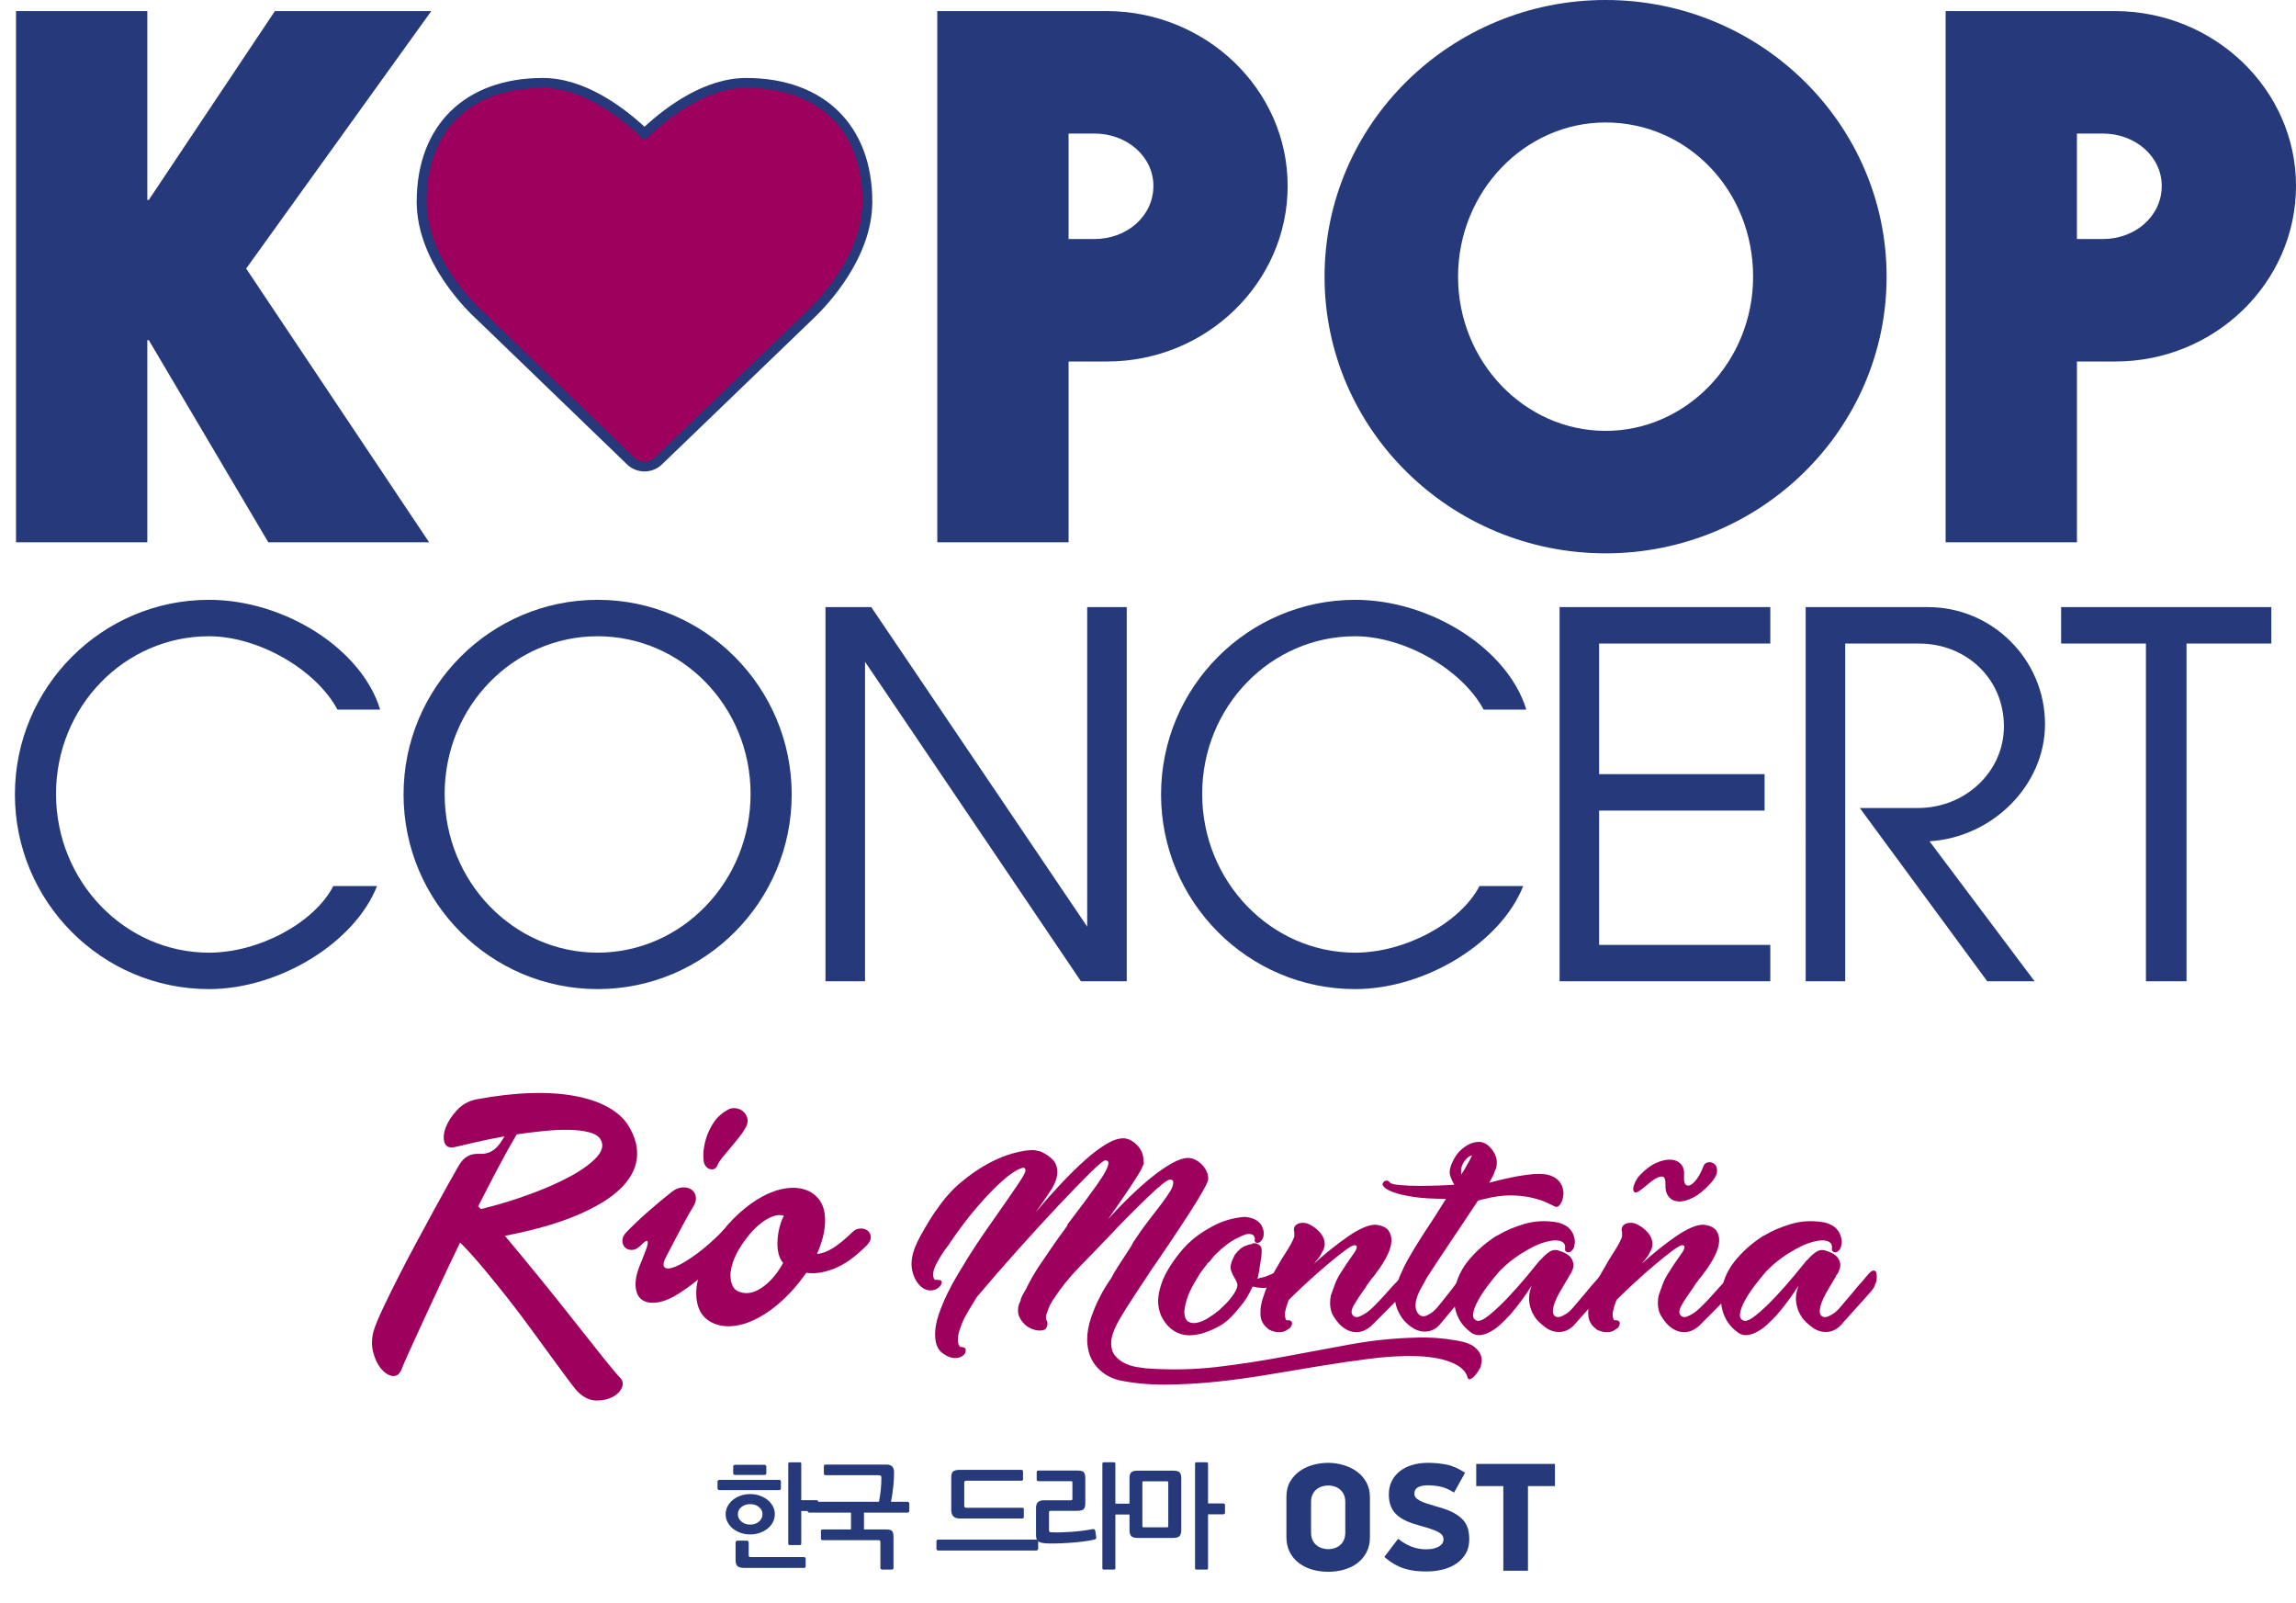 <?xml version="1.0" encoding="utf-8"?>
<!-- Generator: Adobe Illustrator 16.0.0, SVG Export Plug-In . SVG Version: 6.00 Build 0)  -->
<!DOCTYPE svg PUBLIC "-//W3C//DTD SVG 1.1//EN" "http://www.w3.org/Graphics/SVG/1.1/DTD/svg11.dtd">
<svg version="1.1" id="Layer_1" xmlns="http://www.w3.org/2000/svg" xmlns:xlink="http://www.w3.org/1999/xlink" x="0px" y="0px"
	 width="463.571px" height="323.595px" viewBox="0 0 463.571 323.595" enable-background="new 0 0 463.571 323.595"
	 xml:space="preserve">
<g>
	<path fill="#26397B" d="M3.234,2.233h26.509v38.125h0.298L55.507,2.233H87.08l-37.38,51.976l36.934,55.251H54.167L30.041,68.654
		h-0.298v40.806H3.234V2.233z"/>
	<path fill="#26397B" d="M189.243,2.233h34.104c20.105,0,36.636,15.786,36.636,35.296c0,19.509-16.382,35.443-36.487,35.443h-7.744
		v36.487h-26.509V2.233z M215.751,48.252h5.212c6.553,0,11.914-4.617,11.914-10.723c0-5.957-5.361-10.574-11.914-10.574h-5.212
		V48.252z"/>
	<path fill="#26397B" d="M267.432,55.847C267.432,25.02,292.898,0,324.173,0s56.741,25.02,56.741,55.847
		s-25.466,55.847-56.741,55.847S267.432,86.674,267.432,55.847z M353.958,55.847c0-17.425-13.254-31.126-29.785-31.126
		c-16.382,0-29.785,14-29.785,31.126s13.403,31.126,29.785,31.126S353.958,72.973,353.958,55.847z"/>
	<path fill="#26397B" d="M392.832,2.233h34.104c20.105,0,36.636,15.786,36.636,35.296c0,19.509-16.382,35.443-36.487,35.443h-7.744
		v36.487h-26.509V2.233z M419.34,48.252h5.212c6.553,0,11.914-4.617,11.914-10.723c0-5.957-5.361-10.574-11.914-10.574h-5.212
		V48.252z"/>
</g>
<g>
	<g>
		<path fill="#9E005D" d="M130.129,94.162c-1.09,0-2.108-0.418-2.868-1.177L96.634,63.438c-0.08-0.068-11.501-10.214-11.501-22.718
			c0-15.016,9.148-23.98,24.471-23.98c8.391,0,16.216,6.109,20.525,10.214c4.309-4.104,12.134-10.214,20.525-10.214
			c15.323,0,24.471,8.965,24.471,23.98c0,10.913-8.771,20.154-11.458,22.727l-30.683,29.552
			C132.238,93.744,131.219,94.162,130.129,94.162z"/>
		<path fill="#26397B" d="M150.654,17.74c14.682,0,23.471,8.593,23.471,22.98c0,11.784-10.803,21.654-11.245,22.096L132.29,92.278
			c-0.589,0.589-1.375,0.884-2.161,0.884s-1.571-0.295-2.161-0.884l-30.64-29.56c-0.393-0.344-11.195-10.214-11.195-21.998
			c0-14.388,8.79-22.98,23.471-22.98c8.593,0,16.646,6.776,20.525,10.606C134.008,24.517,142.062,17.74,150.654,17.74
			 M150.654,15.74c-8.296,0-15.984,5.665-20.525,9.844c-4.541-4.179-12.229-9.844-20.525-9.844c-15.711,0-25.471,9.572-25.471,24.98
			c0,12.541,11.023,22.731,11.832,23.462l30.615,29.535c0.923,0.923,2.192,1.444,3.549,1.444s2.626-0.521,3.574-1.469l30.564-29.437
			l0.09-0.087c2.76-2.642,11.767-12.14,11.767-23.449C176.125,25.313,166.366,15.74,150.654,15.74L150.654,15.74z"/>
	</g>
</g>
<g>
	<path fill="#26397B" d="M76.125,178.854c-4.517,11.45-19.749,20.8-33.931,20.8c-21.64,0-39.184-17.647-39.184-39.289
		c0-21.64,17.543-39.288,39.184-39.288c15.337,0,30.884,9.98,34.562,22.165h-8.614c-4.412-8.193-16.072-14.812-25.947-14.812
		c-17.018,0-30.884,14.182-30.884,31.83s13.866,32.04,30.884,32.04c10.084,0,21.22-5.987,25.107-13.446H76.125z"/>
	<path fill="#26397B" d="M81.479,160.364c0-21.64,17.543-39.288,39.184-39.288s39.183,17.648,39.183,39.288
		c0,21.642-17.543,39.289-39.183,39.289S81.479,182.006,81.479,160.364z M151.546,160.26c0-17.648-13.866-31.83-30.884-31.83
		s-30.885,14.182-30.885,31.83s13.867,32.04,30.885,32.04S151.546,177.908,151.546,160.26z"/>
	<path fill="#26397B" d="M166.669,122.547h9.245l43.595,64.501v-64.501h7.984v75.53h-9.245l-43.595-64.5v64.5h-7.984V122.547z"/>
	<path fill="#26397B" d="M307.537,178.854c-4.517,11.45-19.749,20.8-33.931,20.8c-21.64,0-39.184-17.647-39.184-39.289
		c0-21.64,17.543-39.288,39.184-39.288c15.337,0,30.884,9.98,34.562,22.165h-8.614c-4.413-8.193-16.072-14.812-25.947-14.812
		c-17.018,0-30.884,14.182-30.884,31.83s13.866,32.04,30.884,32.04c10.084,0,21.22-5.987,25.107-13.446H307.537z"/>
	<path fill="#26397B" d="M357.432,122.547v7.354h-34.562v26.367h33.406v7.354h-33.406v27.104h34.562v7.353h-42.545v-75.53H357.432z"
		/>
	<path fill="#26397B" d="M364.573,122.547h24.687c13.026,0,23.636,10.61,23.636,23.636c0,12.187-10.4,22.796-23.321,23.637
		l21.22,28.258h-9.56l-25.737-34.981h11.765c9.455,0,17.333-7.248,17.333-16.492c0-9.665-7.669-16.703-17.124-16.703h-14.917v68.177
		h-7.983V122.547z"/>
	<path fill="#26397B" d="M433.272,129.9h-17.123v-7.354h42.44v7.354h-17.123v68.177h-8.194V129.9z"/>
</g>
<g>
	<path fill="#9E005D" d="M92.416,235.642c0.528-0.951,1.057-1.612,1.587-1.983c0.528-0.369,1.043-0.595,1.547-0.674
		c0.502-0.08,0.992-0.106,1.468-0.08c0.476,0.027,0.978-0.04,1.507-0.198c0.528-0.158,1.058-0.476,1.587-0.952
		c0.528-0.477,1.111-1.27,1.746-2.381c-2.329,0.424-4.392,0.848-6.19,1.271c-1.799,0.424-3.042,0.714-3.729,0.873
		c-1.164,0.265-1.892-0.026-2.182-0.873c-0.291-0.847-0.212-1.866,0.238-3.056c0.448-1.189,1.203-2.354,2.262-3.492
		c1.057-1.137,2.353-1.864,3.888-2.182c3.967-0.74,7.63-1.163,10.991-1.27c3.359-0.105,6.36,0.093,9.007,0.596
		c2.644,0.502,4.88,1.269,6.705,2.301c1.825,1.031,3.187,2.289,4.086,3.769c1.375,2.276,1.917,4.498,1.627,6.666
		c-0.292,2.17-1.442,4.206-3.452,6.11c-2.011,1.904-4.934,3.664-8.769,5.277c-3.836,1.614-8.637,2.976-14.402,4.087
		c2.222,2.646,4.603,5.529,7.142,8.649c2.539,3.122,4.92,6.099,7.142,8.927c2.222,2.83,4.152,5.264,5.792,7.301
		c1.64,2.036,2.698,3.294,3.174,3.771c0.582,0.581,0.7,1.255,0.357,2.023c-0.344,0.766-0.966,1.388-1.864,1.864
		c-0.9,0.477-1.972,0.714-3.214,0.714c-1.244,0-2.42-0.503-3.532-1.508c-0.424-0.37-1.098-1.178-2.023-2.42
		c-0.926-1.244-2.037-2.751-3.333-4.523c-1.297-1.772-2.725-3.729-4.285-5.872c-1.561-2.143-3.174-4.271-4.84-6.388
		s-3.32-4.152-4.96-6.111c-1.641-1.956-3.174-3.649-4.603-5.078c-1.428,2.964-2.805,5.859-4.126,8.689
		c-1.323,2.83-2.513,5.396-3.571,7.697c-1.059,2.301-1.958,4.271-2.698,5.912c-0.742,1.639-1.218,2.75-1.429,3.333
		c-0.424,1.004-1.045,1.44-1.865,1.31c-0.821-0.133-1.587-0.636-2.301-1.509s-1.244-2.011-1.587-3.411
		c-0.345-1.403-0.278-2.871,0.198-4.404c0.317-1.004,0.913-2.434,1.786-4.285c0.873-1.852,1.877-3.9,3.016-6.15
		c1.137-2.248,2.341-4.549,3.61-6.904c1.27-2.354,2.473-4.575,3.611-6.665c1.137-2.089,2.143-3.915,3.016-5.476
		C91.423,237.376,92.044,236.277,92.416,235.642z M104.318,228.977c-1.218,2.063-2.474,4.324-3.769,6.785
		c-1.297,2.46-2.633,5.038-4.008,7.737c0.105,0.105,0.199,0.197,0.278,0.277c0.079,0.079,0.171,0.172,0.278,0.277
		c3.28-0.794,6.519-1.771,9.721-2.937c3.2-1.162,5.991-2.392,8.372-3.689c2.38-1.296,4.152-2.592,5.317-3.888
		c1.163-1.296,1.401-2.5,0.714-3.611c-0.424-0.635-1.204-1.098-2.341-1.389c-1.138-0.29-2.487-0.449-4.047-0.477
		c-1.561-0.026-3.253,0.054-5.078,0.239C107.929,228.487,106.116,228.713,104.318,228.977z"/>
	<path fill="#9E005D" d="M126.536,248.657c1.216-1.271,2.684-2.659,4.404-4.167c1.718-1.508,3.293-2.817,4.721-3.928
		c0.688-0.528,1.389-0.819,2.104-0.873c0.714-0.053,1.309,0.079,1.785,0.396s0.78,0.768,0.913,1.35
		c0.131,0.582,0.012,1.218-0.357,1.904c-0.424,0.688-0.807,1.337-1.151,1.944c-0.345,0.609-0.714,1.283-1.111,2.023
		c-0.397,0.741-0.847,1.587-1.349,2.539c-0.503,0.952-1.099,2.09-1.786,3.412c-0.742,1.323-0.926,2.17-0.555,2.54
		c0.37,0.37,1.111,0.331,2.222-0.119c1.11-0.449,2.486-1.271,4.126-2.461c1.639-1.189,3.385-2.71,5.238-4.562
		c0.634-0.636,1.256-0.979,1.864-1.032c0.608-0.053,1.098,0.079,1.468,0.396c0.37,0.317,0.528,0.794,0.476,1.429
		c-0.053,0.635-0.424,1.296-1.111,1.984c-0.529,0.528-1.218,1.203-2.063,2.022c-0.846,0.82-1.785,1.693-2.817,2.619
		c-1.031,0.927-2.103,1.824-3.214,2.698c-1.111,0.873-2.17,1.626-3.174,2.261c-1.641,1.06-3.123,1.681-4.444,1.865
		c-1.323,0.186-2.368,0-3.134-0.556c-0.768-0.555-1.19-1.494-1.27-2.817c-0.08-1.32,0.33-2.987,1.23-4.998
		c0.317-0.794,0.595-1.508,0.833-2.144c0.238-0.635,0.37-1.123,0.397-1.468c0.026-0.343-0.067-0.488-0.278-0.437
		c-0.212,0.054-0.609,0.371-1.19,0.953c-0.583,0.582-1.164,0.872-1.746,0.872c-0.583,0-1.044-0.171-1.389-0.516
		c-0.343-0.343-0.516-0.806-0.516-1.389C125.663,249.821,125.955,249.239,126.536,248.657z M147.009,223.978
		c0.477-0.265,0.992-0.356,1.547-0.278c0.556,0.079,1.032,0.278,1.429,0.596c0.396,0.317,0.687,0.754,0.873,1.309
		c0.185,0.556,0.119,1.151-0.198,1.786c-0.318,0.634-0.768,1.323-1.349,2.063c-0.583,0.741-1.178,1.468-1.786,2.182
		c-0.608,0.715-1.151,1.363-1.626,1.945c-0.477,0.582-0.794,1.058-0.953,1.428c-0.265,0.741-0.702,1.084-1.309,1.031
		c-0.609-0.053-1.072-0.397-1.389-1.031c-0.158-0.317-0.238-0.939-0.238-1.864c0-0.926,0.159-1.958,0.476-3.096
		s0.833-2.262,1.547-3.372C144.748,225.564,145.74,224.665,147.009,223.978z"/>
	<path fill="#9E005D" d="M172.165,248.657c0.422-0.423,0.925-0.648,1.508-0.676c0.582-0.026,1.071,0.107,1.468,0.396
		c0.396,0.293,0.621,0.716,0.674,1.271c0.052,0.556-0.237,1.15-0.873,1.786c-2.329,2.328-4.537,3.888-6.626,4.682
		c-2.091,0.793-3.928,1.059-5.515,0.793l-1.428,1.904c-1.429,1.8-2.95,3.36-4.563,4.682c-1.614,1.323-3.214,2.341-4.801,3.056
		c-1.587,0.715-3.134,1.099-4.642,1.151s-2.843-0.266-4.007-0.953c-1.163-0.687-1.957-1.679-2.381-2.976
		c-0.422-1.296-0.516-2.764-0.277-4.404c0.238-1.639,0.781-3.385,1.627-5.237c0.846-1.851,1.984-3.677,3.412-5.475
		c1.428-1.799,2.948-3.359,4.563-4.683c1.613-1.321,3.226-2.341,4.84-3.056c1.613-0.714,3.174-1.097,4.682-1.15
		c1.507-0.052,2.843,0.266,4.007,0.952c1.693,1.06,2.605,2.712,2.738,4.96c0.131,2.249-0.411,4.722-1.627,7.419
		c0.952-0.051,1.996-0.422,3.134-1.11C169.214,251.303,170.578,250.191,172.165,248.657z M158.277,245.403
		c-0.688-0.212-1.428-0.172-2.222,0.118c-0.793,0.292-1.601,0.755-2.42,1.39c-0.821,0.634-1.601,1.401-2.341,2.301
		c-0.741,0.9-1.402,1.825-1.984,2.777c-0.583,0.952-1.031,1.904-1.349,2.856c-0.317,0.953-0.476,1.825-0.476,2.618
		c0,0.794,0.145,1.496,0.436,2.104c0.291,0.609,0.78,1.02,1.468,1.23c1.375,0.476,2.83,0.198,4.365-0.834
		c1.534-1.031,2.883-2.524,4.047-4.483l0.317-0.555c-0.424-0.477-0.728-1.084-0.913-1.826c-0.186-0.74-0.265-1.533-0.238-2.38
		c0.026-0.846,0.131-1.692,0.317-2.539c0.185-0.846,0.437-1.613,0.754-2.301L158.277,245.403z"/>
</g>
<g>
	<path fill="#9E005D" d="M331.069,237.25c1.117-1.187,2.226-2.024,3.326-2.515c1.1-0.488,2.086-0.707,2.959-0.654
		c0.872,0.053,1.553,0.358,2.042,0.917c0.489,0.559,0.698,1.31,0.628,2.252c-0.07,0.943,0.026,1.554,0.288,1.833
		s0.602,0.314,1.021,0.104c0.419-0.209,0.865-0.646,1.336-1.309c0.472-0.664,0.898-1.501,1.283-2.515
		c0.174-0.453,0.506-0.707,0.995-0.76c0.489-0.052,0.907,0.079,1.257,0.394c0.349,0.313,0.506,0.804,0.472,1.466
		c-0.036,0.664-0.49,1.485-1.362,2.462c-1.223,1.327-2.392,2.271-3.509,2.828c-1.118,0.56-2.095,0.812-2.933,0.761
		c-0.838-0.053-1.493-0.376-1.964-0.97c-0.472-0.594-0.69-1.379-0.654-2.357c0.034-0.977-0.123-1.526-0.472-1.649
		c-0.349-0.122-0.794-0.035-1.335,0.262c-0.542,0.298-1.118,0.707-1.729,1.231c-0.612,0.523-1.161,0.96-1.65,1.31
		c-0.489,0.349-0.838,0.454-1.048,0.314c-0.209-0.141-0.297-0.394-0.262-0.761c0.034-0.366,0.165-0.794,0.393-1.283
		C330.379,238.124,330.684,237.669,331.069,237.25z"/>
</g>
<g>
	<path fill="#9E005D" d="M189.034,244.291c1.534-2.273,3.227-4.178,5.078-5.713c1.852-1.533,3.663-2.777,5.436-3.729
		c1.772-0.952,3.452-1.64,5.039-2.063c1.587-0.422,2.883-0.635,3.888-0.635c0.318,0,0.608,0.04,0.873,0.119
		c0.264,0.08,0.476,0.119,0.635,0.119c0.898,0.371,1.706,0.887,2.42,1.548c0.714,0.662,1.071,1.548,1.071,2.658
		c0,1.059-0.41,2.235-1.23,3.531c-0.821,1.297-1.865,2.817-3.134,4.563c1.692-2.011,3.385-3.916,5.078-5.714
		c1.693-1.799,3.306-3.386,4.841-4.762c1.534-1.375,2.962-2.46,4.286-3.254c1.321-0.793,2.486-1.189,3.491-1.189
		c0.899,0,1.798,0.437,2.698,1.31c0.899,0.873,1.35,1.892,1.35,3.055c0,0.211,0.026,0.384,0.079,0.516
		c0.052,0.132-0.093,0.543-0.436,1.23c-0.345,0.688-1.032,1.813-2.063,3.372c-1.032,1.561-2.606,3.85-4.722,6.864
		c1.48-1.64,2.988-3.2,4.523-4.682c1.534-1.48,3.015-2.79,4.443-3.928c1.428-1.137,2.764-2.05,4.007-2.739
		c1.243-0.687,2.314-1.031,3.214-1.031c0.477,0,0.952,0.12,1.429,0.357c0.476,0.237,0.912,0.556,1.309,0.953
		c0.397,0.396,0.714,0.847,0.953,1.348c0.238,0.504,0.357,1.02,0.357,1.548c0,0.266-0.159,0.715-0.476,1.35
		s-0.886,1.626-1.706,2.976c-0.821,1.349-1.944,3.108-3.373,5.276c-1.429,2.17-3.281,4.921-5.555,8.254
		c0-0.053,0.012-0.08,0.039-0.08c0.026,0,0.04-0.025,0.04-0.079c-1.535,2.328-2.845,4.313-3.928,5.951
		c-1.085,1.641-1.971,3.044-2.658,4.206c-0.688,1.165-1.19,2.17-1.508,3.016c-0.317,0.846-0.476,1.613-0.476,2.301
		c0,1.058,0.264,1.904,0.793,2.54c0.528,0.635,1.177,1.137,1.944,1.508c0.767,0.369,1.534,0.62,2.301,0.754
		c0.766,0.131,1.389,0.224,1.865,0.277c5.025,0.369,9.866,0.278,14.522-0.277c4.654-0.557,9.217-1.258,13.688-2.104
		c4.47-0.847,8.888-1.667,13.252-2.459c4.365-0.794,8.769-1.244,13.213-1.35c1.375-0.054,2.764-0.027,4.166,0.079
		c1.401,0.105,2.843,0.29,4.325,0.556c1.428,0.265,2.473,0.647,3.134,1.15c0.661,0.502,1.111,1.032,1.35,1.587
		c0.238,0.556,0.317,1.072,0.238,1.548c-0.08,0.476-0.147,0.819-0.199,1.031c-0.371,0.687-0.741,1.243-1.111,1.667
		c-0.317,0.369-0.635,0.621-0.952,0.754c-0.317,0.131-0.529-0.04-0.635-0.517c-0.371-1.218-1.507-2.195-3.412-2.936
		c-1.904-0.742-4.338-1.139-7.301-1.19c-2.751-0.053-5.701,0.119-8.848,0.516c-3.148,0.396-6.427,0.873-9.84,1.429
		c-3.412,0.555-6.903,1.137-10.475,1.745s-7.116,1.098-10.633,1.469c-3.52,0.37-6.971,0.567-10.356,0.595
		c-3.386,0.026-6.586-0.277-9.602-0.913c-1.265-0.37-2.301-0.872-3.107-1.507c-0.807-0.635-1.444-1.323-1.914-2.063
		c-0.468-0.741-0.793-1.508-0.975-2.302c-0.183-0.793-0.273-1.561-0.273-2.301c0-1.377,0.247-2.804,0.741-4.285
		c0.493-1.479,1.054-2.829,1.679-4.047c0.677-1.376,1.482-2.724,2.42-4.047c0.317-0.635,0.727-1.35,1.23-2.144
		c0.502-0.793,0.992-1.547,1.468-2.261c0.476-0.714,0.873-1.321,1.19-1.825c0.317-0.502,0.448-0.754,0.396-0.754
		c1.163-1.798,2.262-3.359,3.293-4.683c1.032-1.321,1.905-2.46,2.619-3.411c0.715-0.953,1.283-1.772,1.707-2.461
		c0.422-0.687,0.635-1.296,0.635-1.824c0-0.369-0.212-0.556-0.635-0.556c-0.265,0-0.754,0.277-1.468,0.833s-1.614,1.35-2.698,2.381
		c-1.085,1.031-2.341,2.261-3.77,3.69c-1.428,1.428-2.936,2.988-4.523,4.682c-2.063,2.17-4.035,4.205-5.912,6.11
		c-1.878,1.904-3.638,4.1-5.277,6.586l-0.634,1.11c-0.424,1.006-0.663,1.641-0.715,1.904c-0.053,0.213-0.079,0.372-0.079,0.477
		c0,0.371,0.052,0.596,0.158,0.675c0.105,0.079,0.159,0.331,0.159,0.754c0,0.158-0.08,0.411-0.238,0.754
		c-0.158,0.345-0.608,0.517-1.349,0.517c-0.424,0-0.9-0.093-1.429-0.278c-0.529-0.185-1.005-0.463-1.428-0.834
		c-0.424-0.369-0.781-0.806-1.071-1.309c-0.292-0.502-0.437-1.045-0.437-1.627c0-0.688,0.159-1.322,0.476-1.905
		c0.052-0.104,0.08-0.197,0.08-0.277c0-0.079,0.026-0.185,0.08-0.317c0.052-0.132,0.145-0.329,0.277-0.596
		c0.132-0.264,0.357-0.66,0.675-1.189c0.793-1.639,1.692-3.215,2.698-4.722c1.004-1.508,1.931-2.869,2.777-4.086
		c0.846-1.217,1.56-2.209,2.143-2.977c0.582-0.767,0.845-1.203,0.793-1.31c2.432-3.174,4.416-5.845,5.952-8.014
		c1.534-2.17,2.301-3.624,2.301-4.366c0-0.369-0.212-0.555-0.635-0.555c-0.317,0-1.363,0.873-3.134,2.618
		c-1.773,1.746-3.928,3.968-6.467,6.667c-2.54,2.697-5.265,5.673-8.173,8.927c-2.911,3.254-5.634,6.388-8.174,9.404
		c-0.688,1.11-1.297,2.115-1.825,3.015c-0.529,0.9-0.926,1.694-1.19,2.381c-0.158,0.37-0.292,0.741-0.396,1.11
		c-0.266,0.687-0.397,1.402-0.397,2.144c0,0.634,0.159,1.11,0.477,1.428h0.237c0.159,0,0.344,0.04,0.556,0.119
		c0.21,0.08,0.317,0.25,0.317,0.517c0,0.475-0.212,0.858-0.635,1.15c-0.424,0.29-0.926,0.437-1.507,0.437
		c-0.847,0-1.734-0.358-2.659-1.072c-0.926-0.714-1.389-1.972-1.389-3.769c0-1.217,0.25-2.553,0.754-4.008
		c0.502-1.455,1.098-2.883,1.785-4.285c0.688-1.401,1.415-2.725,2.183-3.969c0.766-1.241,1.415-2.313,1.944-3.213
		c1.058-1.692,2.248-3.492,3.571-5.396c1.322-1.904,2.579-3.701,3.77-5.396c1.19-1.692,2.195-3.16,3.016-4.404
		c0.819-1.242,1.229-2.023,1.229-2.341c0-0.369-0.132-0.556-0.397-0.556c-0.371,0-0.992,0.265-1.864,0.793
		c-0.873,0.53-1.945,1.39-3.214,2.58c-1.27,1.19-2.738,2.751-4.404,4.682c-1.667,1.932-3.479,4.324-5.436,7.182
		c0.052,0-0.093,0.212-0.436,0.635c-0.345,0.424-0.728,0.966-1.151,1.626c-0.424,0.662-0.821,1.363-1.19,2.104
		c-0.371,0.741-0.556,1.402-0.556,1.984c0,0.424,0.106,0.767,0.317,1.031h0.477c0.211,0,0.423,0.026,0.635,0.079
		c0.211,0.054,0.317,0.187,0.317,0.396c0,0.371-0.226,0.741-0.674,1.111c-0.45,0.37-0.992,0.556-1.627,0.556
		c-0.53,0-1.032-0.159-1.508-0.477s-0.886-0.74-1.23-1.27c-0.345-0.527-0.608-1.111-0.793-1.745
		c-0.186-0.636-0.278-1.243-0.278-1.826c0-1.321,0.383-2.79,1.15-4.404c0.767-1.613,1.997-3.715,3.69-6.309L189.034,244.291z"/>
	<path fill="#9E005D" d="M253.628,259.845c-0.053,0-0.093-0.013-0.119-0.04c-0.027-0.024-0.067-0.038-0.12-0.038
		c-0.212,0-0.371-0.026-0.476-0.08c-0.424,0.9-0.821,1.654-1.19,2.262c-0.371,0.609-0.873,1.283-1.508,2.023
		c-1.376,1.746-2.686,2.964-3.928,3.65c-1.244,0.688-2.341,1.164-3.293,1.428c-0.212,0.106-0.424,0.172-0.635,0.199
		c-0.212,0.026-0.424,0.066-0.635,0.118c-1.059,0.212-1.998,0.226-2.817,0.04s-1.52-0.489-2.103-0.912
		c-0.582-0.423-1.072-0.899-1.468-1.429c-0.397-0.527-0.701-1.031-0.913-1.508c-0.423-1.004-0.621-2.023-0.595-3.055
		c0.027-1.032,0.251-2.155,0.674-3.373c0.318-1.004,0.873-2.142,1.667-3.412c0.794-1.27,1.72-2.512,2.777-3.729
		c0.053-0.053,0.105-0.104,0.159-0.158c0.052-0.053,0.131-0.132,0.238-0.238c0.105-0.106,0.198-0.211,0.278-0.317
		c0.079-0.105,0.224-0.238,0.436-0.397c1.111-1.11,2.659-2.207,4.643-3.293c1.984-1.084,4.113-1.731,6.388-1.944
		c0.635,0,1.243,0.107,1.825,0.317c0.476,0.159,0.925,0.437,1.349,0.833c0.423,0.397,0.714,0.993,0.873,1.786
		c0,0.371,0,0.622,0,0.754c0,0.133-0.053,0.331-0.159,0.595c-0.053,0.106-0.106,0.199-0.159,0.278
		c-0.054,0.078-0.106,0.172-0.159,0.277h-0.08c-0.053,0.159-0.159,0.265-0.317,0.317c-0.158,0.054-0.317,0.079-0.476,0.079
		c-0.317,0-0.476-0.21-0.476-0.634c0.105-0.159,0.105-0.291,0-0.397c-0.106-0.635-0.662-0.873-1.667-0.715
		c-0.424,0.107-1.178,0.437-2.261,0.993c-1.085,0.555-2.369,1.547-3.849,2.975c-0.266,0.267-0.504,0.53-0.715,0.794
		c-0.212,0.266-0.424,0.529-0.634,0.793c-0.266,0.159-0.424,0.318-0.477,0.477c-0.317,0.424-0.635,0.833-0.952,1.23
		c-0.317,0.396-0.635,0.887-0.952,1.468c-0.9,1.429-1.547,2.673-1.944,3.729c-0.397,1.059-0.648,2.144-0.754,3.254
		c0.052,1.005,0.33,1.654,0.833,1.944c0.502,0.291,1.111,0.356,1.825,0.197c0.714-0.157,1.468-0.487,2.261-0.991
		c0.793-0.502,1.508-1.018,2.143-1.547c0.528-0.528,0.885-0.873,1.071-1.032c0.185-0.158,0.489-0.476,0.913-0.952
		c0.793-0.952,1.295-1.719,1.507-2.301c0.211-0.477,0.238-0.899,0.08-1.27s-0.357-0.754-0.595-1.15
		c-0.238-0.397-0.437-0.834-0.595-1.31c-0.159-0.477-0.106-1.084,0.159-1.825c0.159-0.369,0.304-0.701,0.437-0.992
		c0.131-0.29,0.304-0.541,0.516-0.754c0.528-0.635,1.072-1.071,1.627-1.31s1.044-0.383,1.468-0.437
		c0.105-0.104,0.238-0.158,0.397-0.158h0.237c0.211,0,0.37,0.054,0.477,0.158c0.264,0.054,0.502,0.238,0.714,0.556
		c0.105,0.159,0.159,0.45,0.159,0.873c0,0.424-0.04,0.9-0.119,1.428c-0.079,0.53-0.159,1.046-0.238,1.548
		c-0.079,0.503-0.146,0.913-0.199,1.229c-0.053,0.213-0.092,0.425-0.119,0.636c-0.027,0.212-0.093,0.45-0.198,0.714
		c0.159,0,0.264-0.026,0.317-0.079c0.794-0.159,1.455-0.357,1.984-0.595c0.529-0.239,0.926-0.409,1.19-0.517
		c0.582-0.265,1.018-0.449,1.31-0.556c0.29-0.105,0.437,0.054,0.437,0.477c-0.053,0.106-0.08,0.237-0.08,0.396v0.159
		c0,0.265-0.092,0.582-0.278,0.952c-0.186,0.37-0.569,0.715-1.15,1.031c-0.371,0.212-0.886,0.385-1.547,0.516
		C255.386,260.018,254.58,260.004,253.628,259.845z"/>
	<path fill="#9E005D" d="M282.988,257.703c0.423-0.477,0.794-0.82,1.111-1.032c0.265-0.158,0.516-0.171,0.754-0.04
		c0.238,0.133,0.304,0.569,0.198,1.31c0,0.213-0.053,0.45-0.158,0.714c-0.107,0.267-0.252,0.583-0.437,0.953
		c-0.186,0.37-0.49,0.768-0.913,1.19c-0.424,0.476-0.979,1.07-1.667,1.786c-0.688,0.714-1.376,1.415-2.063,2.102
		c-0.688,0.689-1.309,1.31-1.865,1.865c-0.555,0.556-0.913,0.912-1.071,1.071c-0.9,0.794-1.825,1.217-2.777,1.27
		c-0.952,0.052-1.853-0.211-2.698-0.793c-0.742-0.477-1.456-1.27-2.143-2.381c-0.688-1.11-0.873-2.513-0.555-4.206
		c0.211-0.581,0.462-1.281,0.753-2.104c0.291-0.818,0.675-1.599,1.151-2.341c0.369-0.581,0.753-1.177,1.15-1.785
		c0.397-0.606,0.806-1.202,1.23-1.785c0.105-0.158,0.238-0.344,0.397-0.556c0.159-0.211,0.29-0.437,0.396-0.674
		c0.105-0.238,0.159-0.437,0.159-0.596s-0.132-0.264-0.396-0.317c-0.317-0.052-1.006,0.317-2.063,1.111
		c-1.059,0.793-2.261,1.76-3.611,2.896c-1.349,1.138-2.725,2.354-4.126,3.65c-1.402,1.296-2.579,2.419-3.531,3.372
		c-0.159,0.37-0.317,0.82-0.477,1.35c-0.159,0.528-0.266,1.005-0.317,1.428c0,0.635,0.105,1.085,0.317,1.35h0.556
		c0.528,0.105,0.687,0.45,0.476,1.031c0,0.053-0.027,0.106-0.079,0.159c0,0.053-0.027,0.079-0.08,0.079
		c0,0.158-0.08,0.265-0.238,0.317c-0.053,0.054-0.212,0.158-0.476,0.317c-0.318,0.265-0.742,0.423-1.27,0.476
		c-0.687,0.052-1.27-0.026-1.746-0.238h-0.08c-0.052,0-0.105-0.026-0.159-0.078c-0.423-0.159-0.635-0.291-0.635-0.397
		c-1.111-0.793-1.613-1.957-1.507-3.492c0-0.687,0.132-1.48,0.396-2.381c0.053-0.104,0.079-0.21,0.079-0.316
		c0.053,0,0.08-0.053,0.08-0.158c0.477-1.588,1.19-3.24,2.143-4.96s1.93-3.347,2.936-4.881c0.264-0.423,0.502-0.846,0.714-1.27
		c0.211-0.424,0.37-0.794,0.476-1.111h-0.079h0.079v-0.158v-0.556v-0.237c-0.053-0.106-0.079-0.266-0.079-0.477
		c0-0.265,0.079-0.503,0.238-0.714c0.105-0.159,0.29-0.305,0.556-0.437c0.264-0.132,0.661-0.199,1.19-0.199
		c0.105,0,0.199,0.014,0.278,0.04c0.08,0.027,0.171,0.04,0.278,0.04c0.476,0.157,0.964,0.41,1.468,0.753
		c0.502,0.345,0.952,0.754,1.349,1.23c0.397,0.477,0.661,1.005,0.794,1.587c0.131,0.583,0.065,1.19-0.199,1.825
		c-0.107,0.159-0.198,0.318-0.278,0.476c-0.079,0.159-0.172,0.345-0.277,0.557c-0.107,0.158-0.226,0.33-0.357,0.515
		c-0.133,0.187-0.305,0.41-0.516,0.676v-0.08c-0.212,0.317-0.371,0.53-0.477,0.635c1.111-1.004,2.262-1.984,3.452-2.936
		c1.19-0.953,2.341-1.813,3.452-2.58c1.111-0.766,2.155-1.36,3.134-1.784c0.979-0.423,1.812-0.608,2.5-0.557h0.08
		c1.163,0.159,1.97,0.544,2.42,1.15c0.449,0.609,0.647,1.35,0.595,2.223c-0.054,0.872-0.345,1.839-0.873,2.896
		c-0.529,1.059-1.19,2.116-1.984,3.174c-0.106,0.106-0.186,0.212-0.238,0.318c-0.053,0.105-0.132,0.211-0.238,0.317
		c-0.106,0.157-0.212,0.305-0.317,0.437c-0.106,0.132-0.212,0.251-0.317,0.356l-1.111,1.508v0.079
		c-1.111,1.535-1.958,2.817-2.539,3.849c-0.583,1.032-0.556,1.76,0.08,2.183c0.211,0.158,0.528,0.186,0.952,0.079
		c0.317-0.105,0.74-0.317,1.27-0.635c0.528-0.317,1.163-0.846,1.904-1.587c0.74-0.74,1.429-1.468,2.063-2.182
		c0.635-0.715,1.216-1.362,1.746-1.945C281.903,258.813,282.459,258.232,282.988,257.703z"/>
	<path fill="#9E005D" d="M295.208,257.544c0.37-0.477,0.714-0.819,1.032-1.031c0.264-0.159,0.502-0.172,0.714-0.04
		c0.211,0.133,0.344,0.568,0.397,1.31c0.052,0.212,0.052,0.45,0,0.714c-0.053,0.266-0.159,0.583-0.317,0.952
		c-0.158,0.37-0.424,0.769-0.793,1.19c-0.371,0.477-0.847,1.071-1.428,1.786c-0.583,0.714-1.164,1.415-1.746,2.103
		c-0.583,0.688-1.099,1.309-1.547,1.865c-0.45,0.556-0.754,0.912-0.913,1.07c-0.741,0.794-1.601,1.23-2.579,1.31
		c-0.979,0.08-1.918-0.17-2.817-0.754c-0.37-0.21-0.78-0.528-1.23-0.952c-0.449-0.423-0.846-0.912-1.19-1.468
		c-0.343-0.556-0.634-1.19-0.873-1.904s-0.33-1.469-0.278-2.263c0.106-0.581,0.251-1.281,0.437-2.102
		c0.186-0.82,0.464-1.6,0.833-2.341c0.371-0.899,0.793-1.772,1.27-2.619s0.925-1.613,1.349-2.302
		c0.476-0.793,0.952-1.56,1.428-2.301c0.846-1.27,1.746-2.646,2.698-4.127c0.952-1.48,1.718-2.697,2.301-3.65
		c-2.698,0-4.894-0.131-6.586-0.396c-1.692-0.264-3.015-0.567-3.968-0.912c-0.952-0.345-1.587-0.688-1.904-1.032
		c-0.317-0.344-0.423-0.595-0.317-0.754c0.212-0.477,0.529-0.66,0.952-0.556c0.212,0.054,0.397,0.187,0.556,0.396
		c0.158,0.213,0.821,0.372,1.984,0.477c1.164,0.106,2.46,0.159,3.888,0.159c1.429,0,2.817-0.026,4.167-0.079
		s2.314-0.106,2.896-0.158c-0.424-0.741-0.714-1.416-0.873-2.024c-0.159-0.607,0-1.441,0.476-2.5
		c0.528-1.11,1.111-1.943,1.746-2.499c0.635-0.557,1.242-0.965,1.825-1.23c0.635-0.264,1.295-0.396,1.984-0.396
		c1.004,0.106,1.891,0.714,2.658,1.825c0.767,1.111,0.965,2.328,0.595,3.649h-0.08c-0.053,0.213-0.186,0.583-0.396,1.112
		c-0.106,0.211-0.226,0.45-0.357,0.714c-0.133,0.265-0.306,0.582-0.516,0.951c1.534-0.422,3.095-0.793,4.682-1.11
		c1.587-0.317,3.015-0.527,4.285-0.635c1.429-0.105,2.54-0.013,3.333,0.277c0.793,0.291,1.389,0.675,1.785,1.15
		c0.397,0.477,0.647,0.953,0.754,1.43c0.105,0.475,0.159,0.82,0.159,1.031c-0.054,0.634-0.159,1.164-0.317,1.587
		c-0.159,0.37-0.371,0.688-0.635,0.952c-0.266,0.266-0.609,0.266-1.032,0c-0.317-0.159-0.821-0.396-1.508-0.714
		c-0.688-0.318-1.561-0.608-2.619-0.873c-1.059-0.265-2.289-0.437-3.69-0.516c-1.402-0.08-2.95,0.039-4.642,0.356
		c-0.424,0.107-0.833,0.199-1.23,0.277c-0.397,0.08-0.807,0.173-1.23,0.278c-0.054,0-0.186,0.054-0.397,0.158
		c-0.9,1.377-1.865,2.831-2.896,4.365c-1.032,1.535-2.024,3.016-2.977,4.443c-0.952,1.43-1.825,2.738-2.618,3.928
		c-0.793,1.19-1.402,2.131-1.825,2.817l-0.873,1.587c-0.9,1.535-1.363,2.817-1.389,3.85c-0.027,1.031,0.304,1.759,0.992,2.182
		c0.318,0.159,0.661,0.187,1.032,0.08c0.317-0.106,0.714-0.317,1.19-0.635c0.476-0.318,1.004-0.846,1.587-1.588
		c0.582-0.74,1.15-1.454,1.706-2.143c0.556-0.687,1.044-1.321,1.468-1.904C294.308,258.734,294.784,258.127,295.208,257.544z
		 M297.192,233.262c-0.529,0.053-1.059,0.464-1.587,1.229c-0.529,0.768-0.714,1.627-0.556,2.58c0.476-0.74,0.833-1.336,1.071-1.786
		c0.238-0.449,0.437-0.806,0.595-1.071c0.159-0.264,0.264-0.463,0.317-0.596C297.085,233.487,297.139,233.368,297.192,233.262z"/>
	<path fill="#9E005D" d="M309.253,259.527c-1.481,2.276-2.936,4.234-4.364,5.872c-0.634,0.689-1.283,1.337-1.944,1.945
		c-0.663,0.608-1.336,1.099-2.024,1.468s-1.349,0.595-1.984,0.674c-0.635,0.08-1.244-0.066-1.825-0.437
		c-1.111-0.793-1.944-1.705-2.5-2.737c-0.555-1.031-0.885-2.128-0.992-3.293c-0.105-1.162-0.013-2.328,0.277-3.492
		c0.292-1.163,0.728-2.247,1.31-3.253c0.529-0.952,1.336-1.997,2.42-3.135c1.083-1.137,2.313-2.182,3.69-3.135l0.476-0.316
		c0.105-0.106,0.211-0.171,0.317-0.198c0.105-0.026,0.238-0.092,0.397-0.199c1.375-0.846,3.121-1.587,5.237-2.223
		c2.115-0.634,4.364-0.738,6.745-0.316c0.635,0.159,1.216,0.396,1.746,0.715c0.423,0.265,0.806,0.661,1.15,1.19
		c0.344,0.528,0.542,1.217,0.595,2.063c-0.053,0.37-0.093,0.635-0.119,0.793c-0.027,0.159-0.093,0.346-0.198,0.556
		c-0.159,0.266-0.317,0.425-0.476,0.477v0.08c-0.212,0.105-0.371,0.157-0.476,0.157c-0.159,0-0.292-0.025-0.397-0.079
		c-0.266-0.104-0.371-0.344-0.318-0.714v-0.477c-0.106-0.635-0.608-1.004-1.507-1.11c-0.477-0.106-1.323,0-2.539,0.317
		c-1.218,0.317-2.672,1.006-4.365,2.063c-0.317,0.159-0.623,0.345-0.913,0.557c-0.291,0.211-0.595,0.424-0.913,0.634
		c-0.107,0.107-0.186,0.173-0.238,0.199c-0.053,0.027-0.132,0.092-0.238,0.198h-0.079c-0.742,0.583-1.536,1.297-2.381,2.143
		c-0.793,0.9-1.601,1.892-2.42,2.976c-0.821,1.085-1.496,2.116-2.023,3.096c-0.529,0.979-0.847,1.838-0.952,2.578
		c-0.106,0.741,0.159,1.218,0.793,1.428c0.528,0.159,1.389-0.25,2.579-1.229c1.19-0.979,2.432-2.156,3.729-3.531
		c1.296-1.376,2.539-2.777,3.729-4.207c1.19-1.428,2.076-2.512,2.659-3.253c0.052,0,0.08-0.013,0.08-0.04
		c0-0.026,0.025-0.04,0.079-0.04c0.476-0.581,1.031-1.097,1.667-1.547c0.635-0.448,1.322-0.542,2.063-0.277
		c1.375,0.424,2.248,1.031,2.619,1.824c0.37,0.794,0.343,1.563-0.079,2.302v0.079v0.079c-0.053,0-0.08,0.027-0.08,0.08
		s-0.014,0.079-0.04,0.079c-0.027,0-0.04,0.027-0.04,0.08l-0.08,0.078v0.08l-0.08,0.079c-0.106,0.106-0.186,0.237-0.237,0.396
		c-0.054,0.159-0.133,0.291-0.238,0.397v0.079c-0.054,0-0.08,0.027-0.08,0.08v0.078c-0.054,0-0.08,0.027-0.08,0.08l-0.079,0.079
		v0.079c-0.053,0-0.08,0.027-0.08,0.08c-0.476,0.793-0.926,1.561-1.349,2.301c-0.424,0.741-0.754,1.441-0.992,2.104
		c-0.238,0.661-0.357,1.229-0.357,1.705s0.159,0.821,0.476,1.032c0.265,0.158,0.608,0.186,1.032,0.079
		c0.318-0.105,0.727-0.317,1.23-0.635c0.502-0.317,1.071-0.873,1.706-1.667c0.635-0.74,1.243-1.454,1.825-2.142
		c0.582-0.688,1.111-1.322,1.587-1.905c0.582-0.635,1.111-1.241,1.587-1.825c0.37-0.476,0.714-0.819,1.032-1.031
		c0.264-0.158,0.502-0.171,0.714-0.039c0.21,0.132,0.317,0.568,0.317,1.309c0,0.266-0.027,0.529-0.08,0.793
		c-0.106,0.267-0.226,0.57-0.357,0.913c-0.132,0.345-0.384,0.728-0.754,1.15c-0.424,0.477-0.952,1.072-1.587,1.786
		c-0.635,0.714-1.27,1.416-1.904,2.104c-0.635,0.688-1.191,1.309-1.667,1.864c-0.477,0.555-0.794,0.913-0.952,1.071
		c-0.794,0.793-1.681,1.229-2.659,1.31c-0.979,0.079-1.918-0.172-2.817-0.754c-0.476-0.317-0.979-0.727-1.507-1.23
		c-0.53-0.502-0.979-1.123-1.349-1.864c-0.371-0.741-0.595-1.561-0.674-2.46C308.659,261.645,308.83,260.639,309.253,259.527z"/>
	<path fill="#9E005D" d="M349.169,257.703c0.423-0.477,0.793-0.82,1.11-1.032c0.265-0.158,0.516-0.171,0.754-0.04
		c0.238,0.133,0.304,0.569,0.198,1.31c0,0.213-0.053,0.45-0.158,0.714c-0.106,0.267-0.252,0.583-0.437,0.953
		c-0.186,0.37-0.49,0.768-0.913,1.19c-0.424,0.476-0.979,1.07-1.667,1.786c-0.688,0.714-1.376,1.415-2.063,2.102
		c-0.688,0.689-1.31,1.31-1.865,1.865c-0.555,0.556-0.912,0.912-1.071,1.071c-0.9,0.794-1.825,1.217-2.777,1.27
		c-0.952,0.052-1.852-0.211-2.698-0.793c-0.741-0.477-1.456-1.27-2.143-2.381c-0.688-1.11-0.873-2.513-0.556-4.206
		c0.211-0.581,0.462-1.281,0.754-2.104c0.29-0.818,0.674-1.599,1.151-2.341c0.369-0.581,0.753-1.177,1.15-1.785
		c0.397-0.606,0.806-1.202,1.23-1.785c0.105-0.158,0.238-0.344,0.397-0.556c0.159-0.211,0.29-0.437,0.396-0.674
		c0.105-0.238,0.159-0.437,0.159-0.596s-0.132-0.264-0.396-0.317c-0.317-0.052-1.006,0.317-2.063,1.111
		c-1.059,0.793-2.262,1.76-3.611,2.896c-1.35,1.138-2.726,2.354-4.127,3.65c-1.402,1.296-2.579,2.419-3.531,3.372
		c-0.159,0.37-0.317,0.82-0.476,1.35c-0.159,0.528-0.266,1.005-0.318,1.428c0,0.635,0.106,1.085,0.318,1.35h0.555
		c0.528,0.105,0.687,0.45,0.476,1.031c0,0.053-0.027,0.106-0.079,0.159c0,0.053-0.027,0.079-0.08,0.079
		c0,0.158-0.079,0.265-0.238,0.317c-0.053,0.054-0.212,0.158-0.476,0.317c-0.318,0.265-0.742,0.423-1.27,0.476
		c-0.687,0.052-1.269-0.026-1.746-0.238h-0.08c-0.052,0-0.105-0.026-0.159-0.078c-0.423-0.159-0.635-0.291-0.635-0.397
		c-1.111-0.793-1.613-1.957-1.507-3.492c0-0.687,0.132-1.48,0.396-2.381c0.054-0.104,0.079-0.21,0.079-0.316
		c0.053,0,0.08-0.053,0.08-0.158c0.477-1.588,1.19-3.24,2.143-4.96c0.953-1.72,1.93-3.347,2.937-4.881
		c0.264-0.423,0.502-0.846,0.714-1.27c0.211-0.424,0.37-0.794,0.476-1.111h-0.08h0.08v-0.158v-0.556v-0.237
		c-0.053-0.106-0.08-0.266-0.08-0.477c0-0.265,0.08-0.503,0.238-0.714c0.105-0.159,0.29-0.305,0.556-0.437
		c0.264-0.132,0.661-0.199,1.19-0.199c0.105,0,0.199,0.014,0.278,0.04c0.079,0.027,0.171,0.04,0.277,0.04
		c0.476,0.157,0.964,0.41,1.468,0.753c0.502,0.345,0.952,0.754,1.349,1.23c0.397,0.477,0.661,1.005,0.794,1.587
		c0.131,0.583,0.066,1.19-0.199,1.825c-0.107,0.159-0.198,0.318-0.278,0.476c-0.079,0.159-0.172,0.345-0.277,0.557
		c-0.107,0.158-0.226,0.33-0.357,0.515c-0.133,0.187-0.305,0.41-0.516,0.676v-0.08c-0.212,0.317-0.371,0.53-0.476,0.635
		c1.111-1.004,2.261-1.984,3.452-2.936c1.19-0.953,2.341-1.813,3.452-2.58c1.111-0.766,2.155-1.36,3.134-1.784
		c0.979-0.423,1.812-0.608,2.5-0.557h0.079c1.163,0.159,1.97,0.544,2.42,1.15c0.449,0.609,0.647,1.35,0.595,2.223
		c-0.054,0.872-0.345,1.839-0.873,2.896c-0.529,1.059-1.19,2.116-1.984,3.174c-0.106,0.106-0.186,0.212-0.238,0.318
		c-0.053,0.105-0.133,0.211-0.238,0.317c-0.106,0.157-0.212,0.305-0.317,0.437c-0.106,0.132-0.212,0.251-0.317,0.356l-1.111,1.508
		v0.079c-1.111,1.535-1.958,2.817-2.54,3.849c-0.583,1.032-0.556,1.76,0.08,2.183c0.211,0.158,0.528,0.186,0.952,0.079
		c0.317-0.105,0.74-0.317,1.27-0.635c0.528-0.317,1.163-0.846,1.904-1.587c0.74-0.74,1.429-1.468,2.063-2.182
		c0.635-0.715,1.216-1.362,1.746-1.945C348.083,258.813,348.639,258.232,349.169,257.703z"/>
	<path fill="#9E005D" d="M363.134,259.527c-1.481,2.276-2.936,4.234-4.364,5.872c-0.634,0.689-1.283,1.337-1.944,1.945
		c-0.663,0.608-1.336,1.099-2.024,1.468s-1.349,0.595-1.984,0.674c-0.635,0.08-1.244-0.066-1.825-0.437
		c-1.111-0.793-1.944-1.705-2.5-2.737c-0.555-1.031-0.885-2.128-0.992-3.293c-0.106-1.162-0.013-2.328,0.278-3.492
		c0.291-1.163,0.728-2.247,1.309-3.253c0.529-0.952,1.336-1.997,2.42-3.135c1.083-1.137,2.313-2.182,3.69-3.135l0.476-0.316
		c0.105-0.106,0.211-0.171,0.317-0.198c0.105-0.026,0.238-0.092,0.397-0.199c1.375-0.846,3.121-1.587,5.237-2.223
		c2.115-0.634,4.364-0.738,6.745-0.316c0.635,0.159,1.216,0.396,1.746,0.715c0.423,0.265,0.806,0.661,1.15,1.19
		c0.344,0.528,0.542,1.217,0.596,2.063c-0.053,0.37-0.093,0.635-0.119,0.793c-0.027,0.159-0.093,0.346-0.198,0.556
		c-0.159,0.266-0.317,0.425-0.477,0.477v0.08c-0.212,0.105-0.371,0.157-0.476,0.157c-0.159,0-0.292-0.025-0.397-0.079
		c-0.266-0.104-0.371-0.344-0.318-0.714v-0.477c-0.106-0.635-0.608-1.004-1.507-1.11c-0.477-0.106-1.323,0-2.539,0.317
		c-1.218,0.317-2.672,1.006-4.365,2.063c-0.317,0.159-0.623,0.345-0.913,0.557c-0.291,0.211-0.595,0.424-0.913,0.634
		c-0.107,0.107-0.186,0.173-0.238,0.199c-0.053,0.027-0.132,0.092-0.238,0.198h-0.079c-0.742,0.583-1.536,1.297-2.381,2.143
		c-0.793,0.9-1.601,1.892-2.42,2.976c-0.821,1.085-1.496,2.116-2.023,3.096c-0.529,0.979-0.847,1.838-0.952,2.578
		c-0.106,0.741,0.159,1.218,0.793,1.428c0.528,0.159,1.389-0.25,2.579-1.229c1.19-0.979,2.432-2.156,3.729-3.531
		c1.295-1.376,2.539-2.777,3.729-4.207c1.19-1.428,2.076-2.512,2.659-3.253c0.052,0,0.08-0.013,0.08-0.04
		c0-0.026,0.025-0.04,0.079-0.04c0.476-0.581,1.031-1.097,1.667-1.547c0.635-0.448,1.322-0.542,2.063-0.277
		c1.375,0.424,2.248,1.031,2.618,1.824c0.37,0.794,0.344,1.563-0.079,2.302v0.079v0.079c-0.053,0-0.08,0.027-0.08,0.08
		s-0.014,0.079-0.04,0.079c-0.027,0-0.04,0.027-0.04,0.08l-0.079,0.078v0.08l-0.08,0.079c-0.106,0.106-0.186,0.237-0.237,0.396
		c-0.054,0.159-0.133,0.291-0.238,0.397v0.079c-0.054,0-0.08,0.027-0.08,0.08v0.078c-0.054,0-0.079,0.027-0.079,0.08l-0.08,0.079
		v0.079c-0.053,0-0.08,0.027-0.08,0.08c-0.476,0.793-0.926,1.561-1.349,2.301c-0.424,0.741-0.754,1.441-0.992,2.104
		c-0.238,0.661-0.357,1.229-0.357,1.705s0.159,0.821,0.476,1.032c0.265,0.158,0.608,0.186,1.032,0.079
		c0.318-0.105,0.727-0.317,1.23-0.635c0.502-0.317,1.071-0.873,1.706-1.667c0.635-0.74,1.242-1.454,1.825-2.142
		c0.582-0.688,1.111-1.322,1.587-1.905c0.582-0.635,1.111-1.241,1.587-1.825c0.37-0.476,0.714-0.819,1.032-1.031
		c0.264-0.158,0.502-0.171,0.714-0.039c0.21,0.132,0.317,0.568,0.317,1.309c0,0.266-0.027,0.529-0.08,0.793
		c-0.106,0.267-0.226,0.57-0.357,0.913c-0.132,0.345-0.384,0.728-0.754,1.15c-0.424,0.477-0.952,1.072-1.587,1.786
		c-0.635,0.714-1.27,1.416-1.904,2.104c-0.635,0.688-1.19,1.309-1.667,1.864c-0.477,0.555-0.794,0.913-0.952,1.071
		c-0.794,0.793-1.681,1.229-2.659,1.31c-0.979,0.079-1.918-0.172-2.817-0.754c-0.476-0.317-0.979-0.727-1.507-1.23
		c-0.53-0.502-0.979-1.123-1.349-1.864c-0.371-0.741-0.595-1.561-0.674-2.46C362.539,261.645,362.71,260.639,363.134,259.527z"/>
</g>
<g>
	<path fill="#26397B" d="M157.567,300.684c-0.069,0.068-0.148,0.102-0.24,0.102h-12.095c-0.091,0-0.175-0.037-0.251-0.113
		c-0.076-0.075-0.114-0.167-0.114-0.273v-1.348c0-0.075,0.042-0.151,0.125-0.228c0.084-0.075,0.171-0.114,0.263-0.114h12.072
		c0.091,0,0.171,0.034,0.24,0.104c0.068,0.067,0.103,0.148,0.103,0.238v1.37C157.67,300.527,157.636,300.614,157.567,300.684z
		 M151.462,301.585c0.685,0,1.332,0.106,1.94,0.319c0.608,0.214,1.137,0.502,1.586,0.867c0.449,0.365,0.803,0.796,1.062,1.289
		c0.259,0.495,0.388,1.023,0.388,1.586c0,0.578-0.129,1.115-0.388,1.608c-0.259,0.495-0.612,0.925-1.062,1.29
		c-0.449,0.365-0.978,0.654-1.586,0.867c-0.608,0.214-1.263,0.32-1.962,0.32c-0.685,0-1.324-0.106-1.917-0.32
		c-0.593-0.213-1.115-0.502-1.563-0.867s-0.803-0.795-1.061-1.29c-0.259-0.493-0.388-1.03-0.388-1.608
		c0-0.563,0.129-1.091,0.388-1.586c0.258-0.493,0.612-0.924,1.061-1.289s0.974-0.653,1.575-0.867
		C150.135,301.691,150.778,301.585,151.462,301.585z M154.623,297.613c-0.068,0.077-0.163,0.114-0.285,0.114h-5.956
		c-0.061,0-0.133-0.03-0.217-0.09c-0.084-0.062-0.126-0.146-0.126-0.252v-1.347c0-0.121,0.042-0.213,0.126-0.274
		c0.083-0.06,0.156-0.091,0.217-0.091h5.956c0.106,0,0.198,0.039,0.274,0.115c0.076,0.075,0.115,0.167,0.115,0.273v1.301
		C154.727,297.454,154.692,297.537,154.623,297.613z M162.554,316.418c-0.076,0.047-0.152,0.069-0.229,0.069h-12.049
		c-0.685,0-1.149-0.122-1.393-0.366c-0.244-0.243-0.365-0.66-0.365-1.255v-3.537c0-0.075,0.038-0.151,0.114-0.229
		c0.076-0.075,0.152-0.114,0.229-0.114h1.939c0.106,0,0.194,0.039,0.263,0.114c0.068,0.077,0.103,0.153,0.103,0.229v2.602
		c0,0.152,0.031,0.252,0.091,0.297s0.167,0.068,0.32,0.068h10.748c0.077,0,0.152,0.03,0.229,0.091
		c0.076,0.062,0.114,0.13,0.114,0.207v1.619C162.668,316.304,162.63,316.373,162.554,316.418z M151.462,303.615
		c-0.715,0-1.309,0.198-1.78,0.594c-0.472,0.396-0.707,0.875-0.707,1.438c0,0.578,0.235,1.073,0.707,1.484
		c0.471,0.41,1.064,0.615,1.78,0.615c0.73,0,1.328-0.205,1.792-0.615c0.464-0.411,0.696-0.906,0.696-1.484
		c0-0.563-0.232-1.041-0.696-1.438C152.79,303.813,152.193,303.615,151.462,303.615z M165.098,304.928
		c-0.068,0.055-0.148,0.08-0.239,0.08h-3.081v6.573c0,0.196-0.099,0.296-0.296,0.296h-2.032c-0.197,0-0.296-0.1-0.296-0.296v-16.113
		c0-0.196,0.099-0.296,0.296-0.296h2.032c0.197,0,0.296,0.1,0.296,0.296v7.35h3.081c0.091,0,0.171,0.03,0.239,0.091
		c0.069,0.061,0.103,0.13,0.103,0.206v1.62C165.201,304.81,165.167,304.875,165.098,304.928z"/>
	<path fill="#26397B" d="M180.514,297.227c0,0.35-0.011,0.756-0.034,1.22c-0.023,0.465-0.061,0.959-0.114,1.483
		c-0.054,0.525-0.118,1.062-0.194,1.609c-0.076,0.547-0.167,1.08-0.274,1.598h3.355c0.076,0,0.152,0.042,0.228,0.126
		c0.077,0.084,0.114,0.163,0.114,0.238v1.484c0,0.076-0.038,0.151-0.114,0.228c-0.076,0.077-0.152,0.114-0.228,0.114h-8.809v3.401
		h4.45c0.624,0,1.031,0.105,1.221,0.318c0.19,0.213,0.286,0.654,0.286,1.324v6.139c0,0.076-0.034,0.148-0.103,0.217
		s-0.141,0.103-0.217,0.103h-1.986c-0.091,0-0.171-0.034-0.239-0.103s-0.103-0.141-0.103-0.217v-5.249
		c0-0.152-0.031-0.25-0.092-0.297c-0.061-0.045-0.175-0.068-0.342-0.068H166.09c-0.076,0-0.152-0.026-0.228-0.08
		c-0.076-0.053-0.114-0.117-0.114-0.193v-1.62c0-0.092,0.038-0.159,0.114-0.206c0.076-0.045,0.152-0.067,0.228-0.067h5.729v-3.401
		h-8.444c-0.091,0-0.167-0.037-0.228-0.114c-0.061-0.076-0.091-0.151-0.091-0.228v-1.484c0-0.242,0.106-0.364,0.319-0.364h14.104
		c0.137-0.746,0.251-1.518,0.342-2.316s0.137-1.654,0.137-2.567c0-0.213-0.053-0.347-0.16-0.399c-0.106-0.054-0.266-0.08-0.479-0.08
		h-10.635c-0.076,0-0.152-0.029-0.229-0.091c-0.076-0.062-0.114-0.129-0.114-0.206v-1.575c0-0.09,0.038-0.159,0.114-0.204
		c0.077-0.046,0.152-0.068,0.229-0.068h12.323c0.487,0,0.859,0.125,1.119,0.376C180.384,296.256,180.514,296.664,180.514,297.227z"
		/>
	<path fill="#26397B" d="M209.496,310.896c0.076,0.076,0.114,0.152,0.114,0.228v1.507c0,0.076-0.038,0.152-0.114,0.228
		c-0.076,0.077-0.152,0.115-0.228,0.115H189.39c-0.091,0-0.167-0.038-0.228-0.115c-0.061-0.075-0.091-0.151-0.091-0.228v-1.507
		c0-0.09,0.031-0.171,0.091-0.238c0.061-0.069,0.137-0.104,0.228-0.104h19.877C209.343,310.781,209.419,310.82,209.496,310.896z
		 M206.631,306.435c-0.053,0.053-0.118,0.079-0.193,0.079h-12.643c-0.609,0-1.05-0.151-1.324-0.456
		c-0.273-0.305-0.41-0.723-0.41-1.256v-6.618c0-0.577,0.129-0.969,0.388-1.175c0.259-0.205,0.677-0.308,1.255-0.308h12.529
		c0.213,0,0.319,0.1,0.319,0.297v1.597c0,0.198-0.106,0.297-0.319,0.297h-11.137c-0.274,0-0.411,0.13-0.411,0.389v4.654
		c0,0.138,0.027,0.24,0.08,0.309s0.164,0.103,0.331,0.103h11.251c0.121,0,0.213,0.016,0.273,0.047
		c0.061,0.03,0.092,0.106,0.092,0.228v1.552C206.712,306.294,206.685,306.381,206.631,306.435z"/>
	<path fill="#26397B" d="M221.237,310.633c-0.084,0.068-0.187,0.118-0.308,0.148c-0.669,0.153-1.472,0.285-2.407,0.4
		c-0.937,0.114-1.879,0.201-2.83,0.262c-0.951,0.061-1.856,0.099-2.716,0.113c-0.86,0.017-1.541,0-2.042-0.045
		c-0.669-0.06-1.13-0.205-1.38-0.434c-0.251-0.229-0.377-0.631-0.377-1.209v-5.477c0-0.548,0.133-0.944,0.399-1.188
		c0.266-0.244,0.665-0.365,1.198-0.365h5.431c0.122,0,0.206-0.019,0.251-0.058c0.045-0.037,0.068-0.132,0.068-0.285v-3.194
		c0-0.121-0.015-0.205-0.046-0.252c-0.03-0.045-0.122-0.067-0.274-0.067h-6.572c-0.076,0-0.148-0.03-0.217-0.092
		c-0.068-0.06-0.103-0.129-0.103-0.205v-1.574c0-0.076,0.035-0.141,0.103-0.194c0.069-0.053,0.141-0.08,0.217-0.08h7.941
		c0.654,0,1.077,0.122,1.267,0.364c0.19,0.245,0.285,0.64,0.285,1.188v5.066c0,0.578-0.118,0.974-0.354,1.187
		c-0.236,0.214-0.65,0.32-1.243,0.32h-5.409c-0.213,0-0.319,0.106-0.319,0.319v3.605c0,0.168,0.03,0.277,0.091,0.331
		c0.061,0.053,0.167,0.08,0.32,0.08c0.684,0.03,1.388,0.034,2.111,0.011c0.722-0.022,1.445-0.061,2.167-0.114
		c0.723-0.053,1.434-0.125,2.134-0.217c0.699-0.091,1.361-0.197,1.985-0.319c0.121-0.03,0.231-0.019,0.331,0.034
		c0.099,0.054,0.164,0.149,0.194,0.285l0.206,1.369C221.354,310.471,221.32,310.564,221.237,310.633z M228.517,305.624
		c-0.069,0.062-0.141,0.092-0.217,0.092h-3.104v10.816c0,0.198-0.099,0.297-0.297,0.297h-2.031c-0.198,0-0.297-0.099-0.297-0.297
		v-21.064c0-0.196,0.099-0.296,0.297-0.296h2.031c0.198,0,0.297,0.1,0.297,0.296v8.057h3.104c0.076,0,0.148,0.026,0.217,0.08
		c0.068,0.053,0.102,0.117,0.102,0.193v1.599C228.619,305.487,228.585,305.564,228.517,305.624z"/>
	<path fill="#26397B" d="M238.136,310.085c-0.244,0.237-0.655,0.354-1.232,0.354h-7.166c-0.639,0-1.081-0.117-1.323-0.354
		c-0.244-0.235-0.365-0.649-0.365-1.242V298.39c0-0.578,0.118-0.978,0.354-1.198c0.236-0.22,0.643-0.331,1.221-0.331h7.28
		c0.578,0,0.989,0.104,1.232,0.309c0.243,0.206,0.365,0.612,0.365,1.221v10.453C238.5,309.436,238.379,309.85,238.136,310.085z
		 M235.876,299.303c0-0.121-0.019-0.202-0.057-0.24c-0.039-0.037-0.118-0.057-0.24-0.057h-4.632c-0.122,0-0.202,0.016-0.239,0.045
		c-0.039,0.031-0.057,0.108-0.057,0.229v8.718c0,0.137,0.019,0.221,0.057,0.25c0.037,0.03,0.118,0.047,0.239,0.047h4.632
		c0.122,0,0.202-0.017,0.24-0.047c0.038-0.029,0.057-0.113,0.057-0.25V299.303z M247.23,305.579c-0.068,0.061-0.141,0.09-0.217,0.09
		h-3.104v10.863c0,0.198-0.099,0.297-0.297,0.297h-2.031c-0.198,0-0.296-0.099-0.296-0.297v-21.064c0-0.196,0.098-0.296,0.296-0.296
		h2.031c0.198,0,0.297,0.1,0.297,0.296v8.011h3.104c0.076,0,0.148,0.027,0.217,0.08c0.068,0.054,0.103,0.118,0.103,0.194v1.597
		C247.333,305.441,247.298,305.518,247.23,305.579z"/>
</g>
<g>
	<path fill="#26397B" d="M276.595,310.233c0,1.188-0.229,2.222-0.688,3.098c-0.458,0.875-1.072,1.605-1.842,2.189
		c-0.77,0.584-1.665,1.022-2.685,1.314c-1.02,0.291-2.092,0.437-3.216,0.437s-2.191-0.146-3.2-0.437
		c-1.01-0.292-1.905-0.73-2.686-1.314c-0.78-0.584-1.4-1.314-1.857-2.189c-0.458-0.876-0.687-1.909-0.687-3.098v-8.102
		c0-1.188,0.25-2.211,0.749-3.065c0.5-0.855,1.15-1.565,1.952-2.128c0.802-0.563,1.702-0.98,2.701-1.252
		c0.999-0.271,2.009-0.406,3.029-0.406c1.02,0,2.034,0.146,3.044,0.438s1.915,0.725,2.717,1.298
		c0.801,0.574,1.447,1.299,1.936,2.174c0.489,0.876,0.734,1.908,0.734,3.098V310.233z M271.621,303.227
		c0-0.626-0.104-1.152-0.313-1.579c-0.208-0.429-0.474-0.772-0.797-1.033c-0.324-0.26-0.693-0.454-1.11-0.578
		c-0.417-0.126-0.824-0.188-1.22-0.188c-0.418,0-0.83,0.063-1.236,0.188c-0.407,0.124-0.777,0.318-1.111,0.578
		c-0.333,0.261-0.605,0.604-0.813,1.033c-0.209,0.427-0.313,0.953-0.313,1.579v6.101c0,0.625,0.104,1.152,0.313,1.579
		c0.208,0.428,0.479,0.771,0.813,1.032c0.333,0.262,0.704,0.454,1.111,0.579c0.406,0.125,0.818,0.188,1.236,0.188
		c0.396,0,0.802-0.063,1.22-0.188c0.417-0.125,0.787-0.317,1.11-0.579c0.323-0.261,0.589-0.604,0.797-1.032
		c0.208-0.427,0.313-0.954,0.313-1.579V303.227z"/>
	<path fill="#26397B" d="M296.647,310.734c0,1.084-0.23,2.028-0.688,2.831c-0.459,0.803-1.08,1.475-1.861,2.018
		c-0.782,0.543-1.7,0.949-2.753,1.22c-1.053,0.271-2.164,0.406-3.332,0.406c-0.792,0-1.559-0.041-2.299-0.124
		c-0.74-0.084-1.455-0.235-2.143-0.454s-1.372-0.521-2.049-0.906c-0.678-0.387-1.351-0.871-2.018-1.455l2.784-3.66
		c0.917,0.73,1.84,1.267,2.769,1.611c0.928,0.344,1.861,0.516,2.8,0.516c0.688,0,1.262-0.063,1.721-0.188
		c0.458-0.126,0.829-0.286,1.11-0.485c0.281-0.197,0.479-0.411,0.594-0.642c0.115-0.229,0.172-0.448,0.172-0.656
		c0-0.313-0.078-0.59-0.235-0.83c-0.156-0.238-0.422-0.463-0.798-0.672c-0.375-0.208-0.871-0.417-1.486-0.625
		c-0.615-0.208-1.382-0.438-2.299-0.688c-1.001-0.271-1.888-0.578-2.66-0.923c-0.772-0.344-1.423-0.762-1.955-1.252
		c-0.532-0.489-0.934-1.068-1.204-1.735c-0.271-0.668-0.407-1.471-0.407-2.409c0-0.98,0.193-1.861,0.579-2.643
		c0.386-0.783,0.928-1.449,1.627-2.003c0.698-0.553,1.533-0.975,2.502-1.267c0.969-0.292,2.028-0.438,3.175-0.438
		c1.251,0,2.486,0.115,3.707,0.344c1.22,0.23,2.487,0.782,3.801,1.659l-2.221,4.004c-1.022-0.646-1.955-1.053-2.8-1.221
		c-0.844-0.166-1.694-0.25-2.549-0.25c-0.792,0-1.434,0.13-1.924,0.391c-0.49,0.262-0.735,0.694-0.735,1.299
		c0,0.271,0.078,0.516,0.234,0.735c0.156,0.219,0.422,0.433,0.798,0.641c0.375,0.209,0.865,0.412,1.47,0.61
		c0.604,0.198,1.345,0.422,2.221,0.673c1.376,0.376,2.481,0.798,3.316,1.267c0.833,0.47,1.475,0.98,1.924,1.532
		c0.448,0.554,0.746,1.148,0.892,1.783C296.574,309.385,296.647,310.046,296.647,310.734z"/>
	<path fill="#26397B" d="M308.503,299.973v17.08h-4.974v-17.08h-5.474V295.5h15.891v4.473H308.503z"/>
</g>
</svg>
